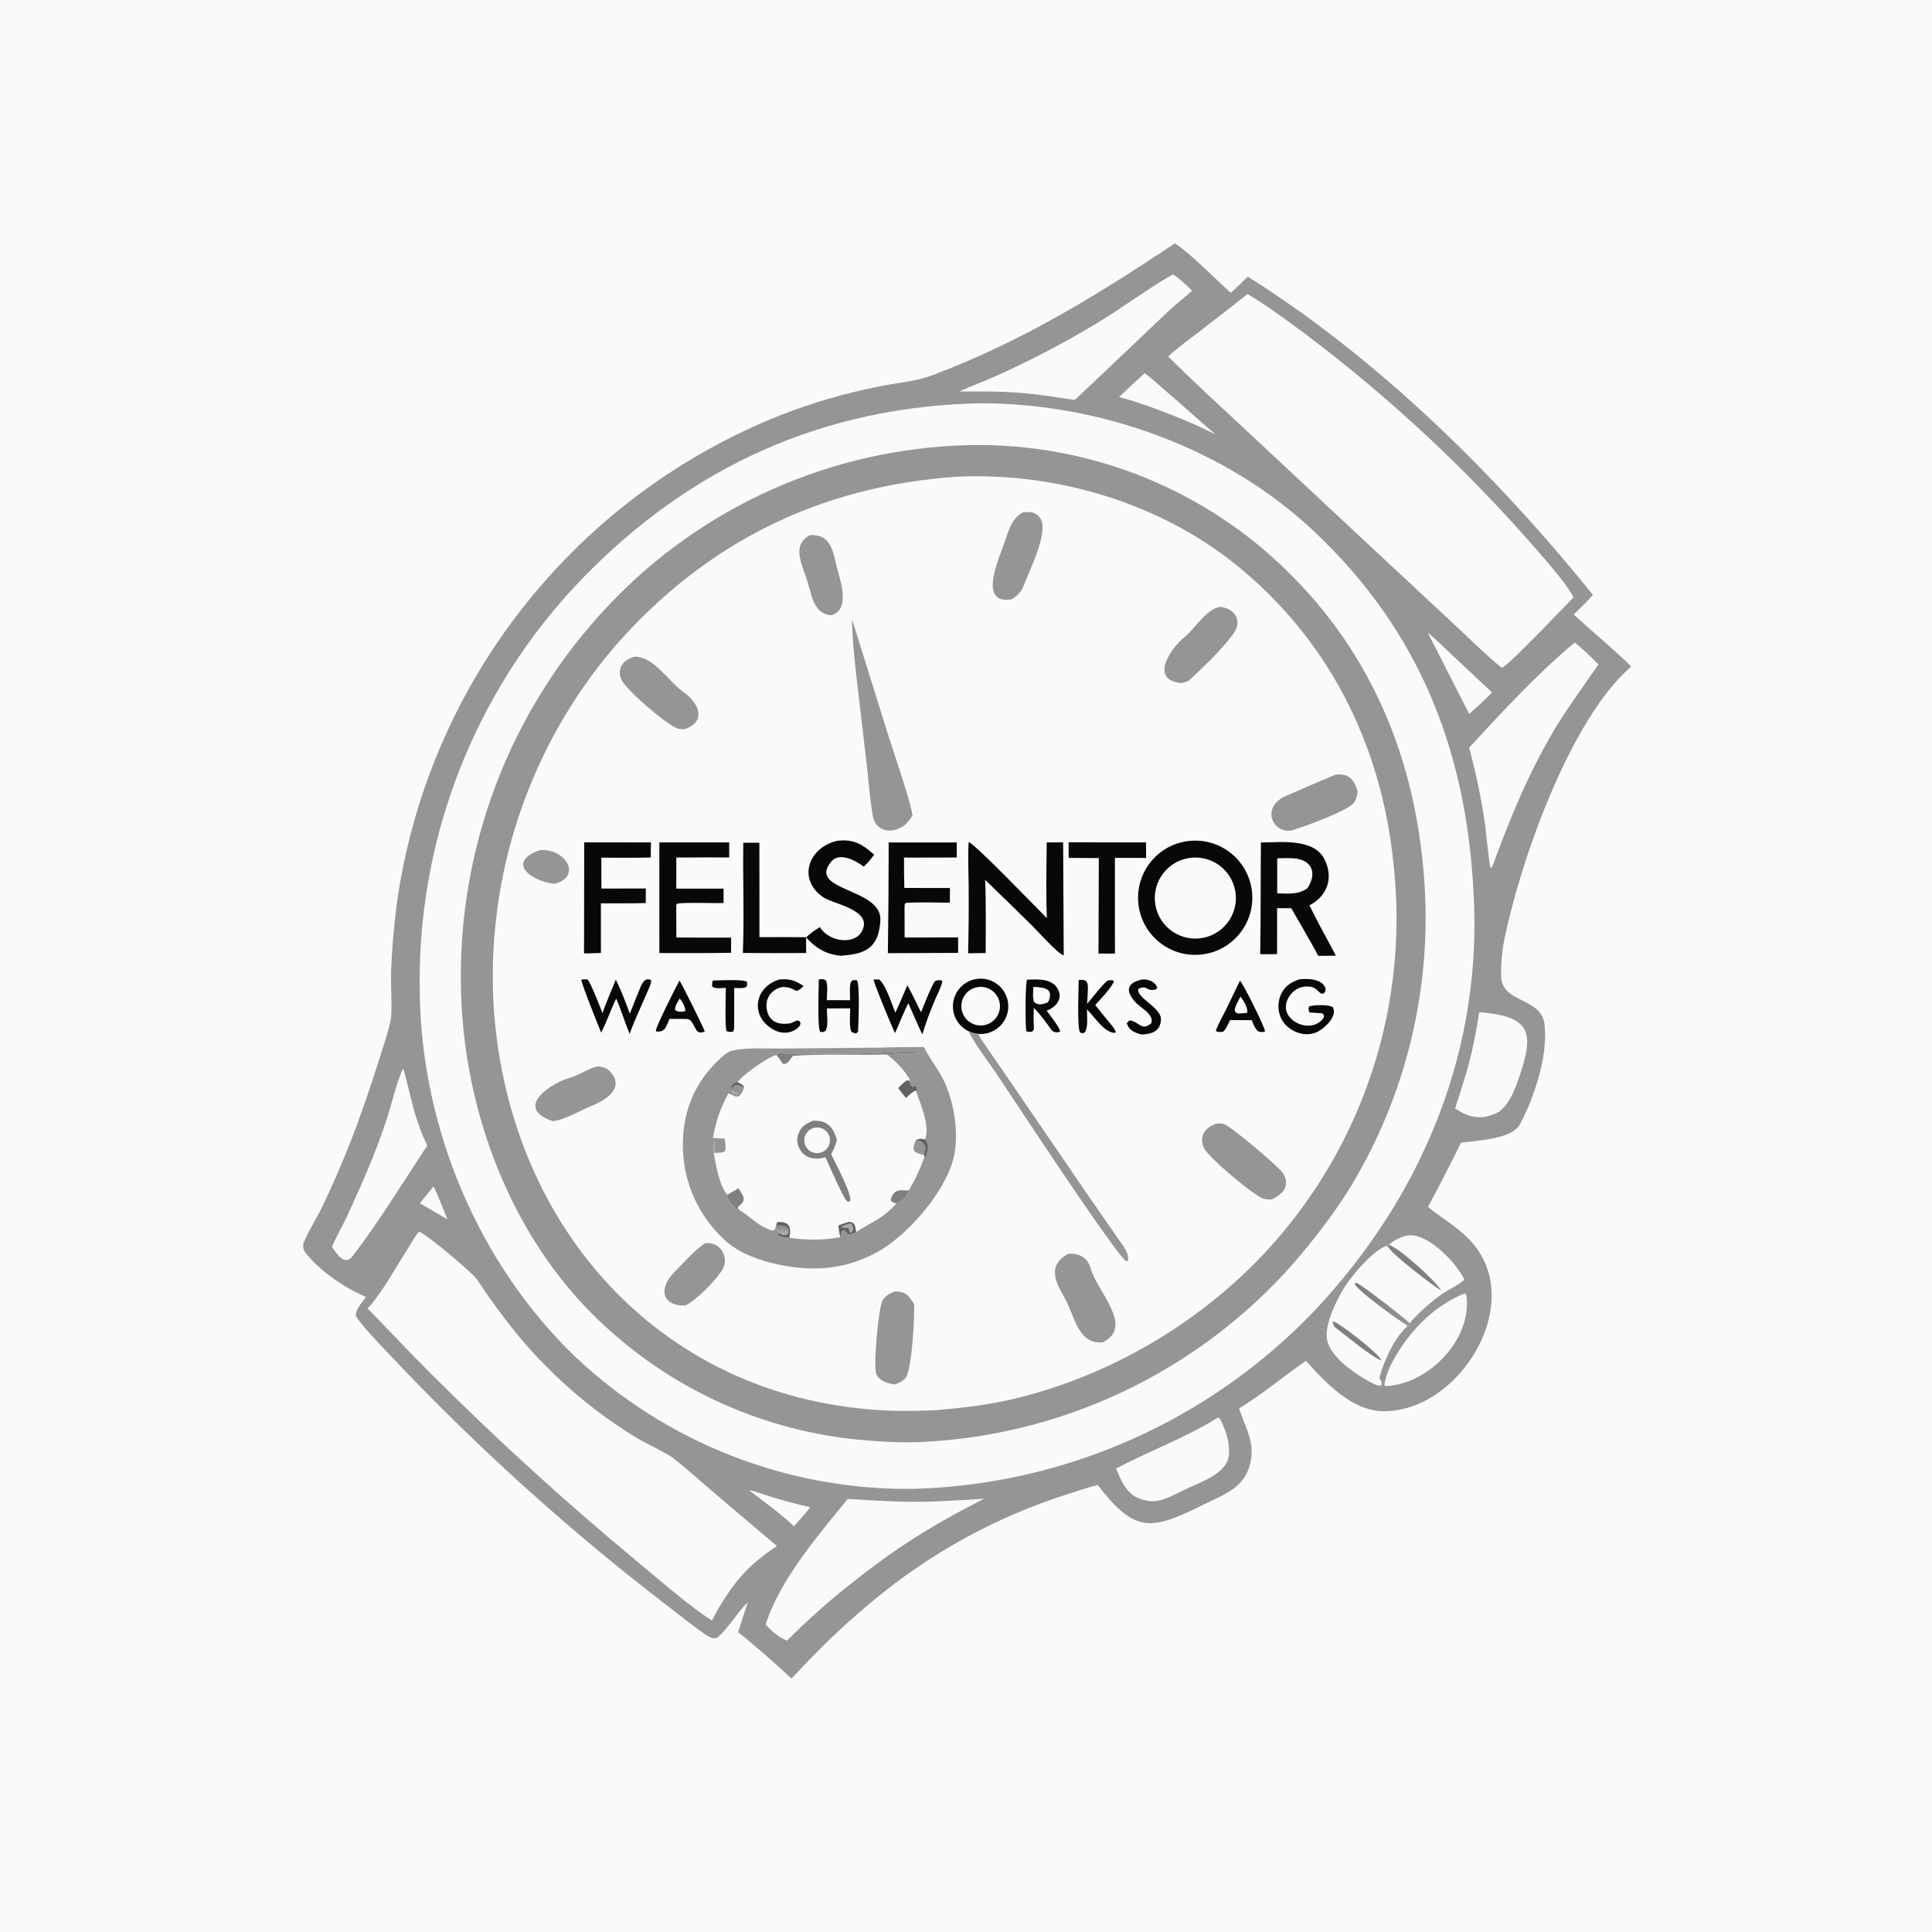 <svg version="1.1" xmlns="http://www.w3.org/2000/svg" style="display: block;" viewBox="0 0 2048 2048" width="1024" height="1024" preserveAspectRatio="none">
<defs>
	<linearGradient id="Gradient1" gradientUnits="userSpaceOnUse" x1="1447.12" y1="1388.76" x2="1482" y2="1375.57">
		<stop class="stop0" offset="0" stop-opacity="1" stop-color="rgb(125,123,125)"/>
		<stop class="stop1" offset="1" stop-opacity="1" stop-color="rgb(149,148,148)"/>
	</linearGradient>
	<linearGradient id="Gradient2" gradientUnits="userSpaceOnUse" x1="828.985" y1="1299.94" x2="829.052" y2="1307.05">
		<stop class="stop0" offset="0" stop-opacity="1" stop-color="rgb(136,136,136)"/>
		<stop class="stop1" offset="1" stop-opacity="1" stop-color="rgb(172,170,171)"/>
	</linearGradient>
</defs>
<path transform="translate(0,0)" fill="rgb(250,250,249)" d="M 0 0 L 2048 0 L 2048 2048 L 0 2048 L 0 0 z"/>
<path transform="translate(0,0)" fill="rgb(149,149,148)" d="M 1245.5 257.956 C 1260.87 267.616 1290.18 297.611 1304.65 310.339 C 1310.34 305.451 1317.18 298.531 1322.72 293.25 C 1460.88 380.056 1586.72 504.237 1688.57 630.619 C 1682.89 637.261 1674.49 645.128 1668.14 651.411 C 1687.32 668.906 1711.27 688.901 1729.24 706.501 C 1664.05 762.542 1610.99 914.4 1594.19 998.067 C 1592.48 1006.59 1589.65 1032.51 1592.12 1041.07 C 1598.73 1063.98 1636.32 1058.44 1637.51 1088.88 C 1640.37 1120.77 1626.03 1164.47 1610.98 1192.07 C 1602.39 1207.82 1565.62 1208.86 1548.68 1211.41 C 1537.45 1234.29 1525.79 1256.96 1513.7 1279.4 C 1528.71 1291.71 1543.31 1299.18 1557.65 1314.08 C 1620.2 1379.04 1547.26 1497.4 1465.84 1495.92 C 1432.9 1495.32 1405.23 1465.78 1384.34 1442.56 C 1359.22 1459.88 1340.63 1476.17 1313.52 1493.04 C 1319.04 1510.87 1328.59 1525 1326.47 1544.42 C 1322.8 1576.44 1299.23 1583.27 1275.98 1594.86 C 1219.14 1623.21 1203.12 1624.92 1163.55 1574.17 C 1155.27 1576.02 1140.28 1581.18 1131.74 1583.87 C 1056.26 1607.84 986.165 1646.25 925.344 1696.96 C 889.859 1726.44 870.497 1746.03 839.019 1779.31 C 823.775 1764.94 798.597 1742.83 782.419 1730.2 L 792.638 1698.56 C 780.779 1710.23 773.502 1724.04 761.571 1734.97 C 757.316 1738.62 751.445 1735.24 747.697 1732.64 C 734.503 1723.5 721.623 1713.2 708.968 1703.35 C 603.68 1622.73 505.082 1533.74 414.135 1437.23 C 406.639 1429.19 381.491 1403.54 377.29 1394.88 C 376.786 1388.15 383.586 1381.09 387.866 1374.87 C 365.824 1365.43 339.216 1347.63 324.037 1328.26 C 321.76 1325.35 320.591 1320.82 321.982 1317.28 C 326.911 1304.72 335.117 1292.64 341.07 1280.23 C 354.771 1251.69 367.174 1222.54 378.241 1192.87 C 387.047 1168.66 395.311 1144.26 403.026 1119.67 C 405.942 1110.5 414.033 1086.32 414.66 1077.48 C 415.731 1062.39 413.95 1042.8 414.68 1026.83 C 416.246 992.544 419.796 956.006 426.592 922.407 C 469.54 703.977 620.485 522.31 827.353 440.078 C 860.982 426.981 895.692 416.852 931.088 409.81 C 952.111 405.41 969.35 404.963 989.592 397.292 C 1084.64 361.271 1161.69 313.645 1245.5 257.956 z"/>
<path transform="translate(0,0)" fill="rgb(250,250,249)" d="M 1040.67 427.475 C 1167.17 427.858 1298.3 474.875 1391.31 561.769 C 1508.38 671.141 1557.66 803.952 1562.68 962.004 C 1567.8 1123.65 1503.49 1272.48 1393.56 1389.26 C 1282.13 1506 1129.07 1573.95 967.75 1578.29 C 834.65 1579.77 706.19 1529.44 609.519 1437.94 C 507.094 1339.26 447.489 1196.82 445.008 1055.04 C 440.973 890.842 502.888 731.869 616.915 613.65 C 732.705 494.034 874.429 430.318 1040.67 427.475 z"/>
<path transform="translate(0,0)" fill="rgb(149,149,148)" d="M 1011.56 472.456 C 1131.05 465.896 1248.52 505.363 1339.81 582.744 C 1445.45 673.431 1499.35 792.719 1509.59 930.746 C 1518.55 1046.85 1490.45 1162.81 1429.32 1261.93 C 1413.56 1287.16 1391.17 1316 1371.64 1338.59 C 1274.14 1449.66 1136.69 1517.69 989.245 1527.84 C 986.13 1528.08 983.012 1528.3 979.891 1528.47 C 959.221 1529.66 933.598 1528.38 912.905 1526.38 C 812.725 1517.35 718.245 1475.81 643.858 1408.1 C 548.608 1322.72 496.055 1192.44 489.358 1066.27 C 480.913 914.15 533.599 764.963 635.699 651.884 C 732.117 544.439 867.389 479.863 1011.56 472.456 z"/>
<path transform="translate(0,0)" fill="rgb(250,250,249)" d="M 1013.73 505.425 C 1014.09 505.389 1014.46 505.353 1014.82 505.317 C 1122.3 500.501 1233.77 534.481 1316.25 603.588 C 1414.18 685.644 1467.1 798.164 1477.99 924.098 C 1491.42 1063.48 1447.95 1202.37 1357.46 1309.22 C 1287.84 1391.75 1189.05 1453.37 1084.51 1480.42 C 1052.15 1488.8 1024.58 1492.08 991.418 1494.9 C 974.883 1495.47 958.957 1496.01 942.399 1495.33 C 704.586 1485.57 540.143 1304.09 523.476 1069.91 C 514.459 930.002 560.386 792.091 651.487 685.519 C 747.429 575.444 868.62 515.346 1013.73 505.425 z"/>
<path transform="translate(0,0)" fill="rgb(149,149,148)" d="M 932.79 1110.53 C 947.836 1109.92 964.282 1110.07 979.436 1109.92 C 983.968 1119.59 991.222 1129.07 996.671 1138.31 C 1011.29 1163.12 1017.95 1202.89 1009.96 1230.74 C 1000 1265.48 961.945 1309.44 930.293 1327.07 C 892.168 1348.31 852.933 1348.5 811.787 1337.2 C 793.192 1331.33 780.143 1326.01 765.767 1312.25 C 739.785 1287.29 724.738 1253.07 723.912 1217.06 C 723.115 1181.54 734.473 1150.65 759.637 1125.72 C 763.665 1121.73 770.762 1114.93 776.14 1113.73 C 792.011 1110.17 812.758 1111.67 829.216 1111.49 L 932.79 1110.53 z"/>
<path transform="translate(0,0)" fill="rgb(250,250,249)" d="M 823.241 1118.46 C 826.579 1115.57 824.772 1116.29 828.558 1115.47 C 834.52 1119.05 845.433 1116.79 852.863 1116.86 C 878.301 1117.11 903.698 1117.17 929.101 1116.24 C 937.674 1115.92 969.432 1113.59 975.222 1115.5 C 972.613 1117.01 946.099 1116.94 939.918 1117.77 C 949.576 1124.71 957.77 1133.49 964.033 1143.6 C 964.108 1145.51 964.381 1144.85 963.918 1145.73 C 964.851 1148.22 965.42 1150.55 967.254 1152.4 L 968.026 1151.51 L 970.288 1150.78 L 968.821 1150.28 L 970.364 1150.85 L 972.547 1155.05 C 971.378 1156.07 971.949 1155.83 971.015 1156.09 L 971.562 1157.86 C 975.544 1170.46 986.291 1193.41 980.499 1208.04 C 985.311 1213.35 983.529 1219.3 981.623 1225.97 L 979.842 1226.56 C 975.932 1237.86 970.943 1248.76 964.945 1259.11 C 964.11 1260.58 964.43 1259.93 963.8 1261.57 C 963.131 1266.68 955.564 1274.57 950.318 1275.84 C 931.756 1295.02 925.511 1293.85 907.57 1306.07 C 904.646 1307.47 903.885 1307.87 900.691 1308.82 C 897.87 1307.74 897.088 1306.52 895.04 1304.32 C 890.329 1305.05 892.161 1307.88 890.82 1311.47 C 872.218 1314.95 855.246 1314.65 836.65 1312.04 C 832.761 1311.87 827.009 1311.3 824.178 1308.5 L 825.794 1307 C 824.436 1303.85 824.694 1303.8 821.956 1301.85 C 820.864 1304.08 821.67 1303.16 819.465 1304.54 C 805.971 1301.6 795.443 1289.93 784.737 1283.18 L 783.054 1282.14 L 781.308 1282 C 776.662 1277.98 770.314 1273.03 771.095 1266.43 C 762.61 1257.77 758.545 1233.68 756.641 1222.05 L 765.042 1221.65 C 767.247 1221.23 766.462 1221.46 768.441 1220.23 C 769.802 1215.89 768.751 1211.62 768.169 1206.97 L 755.743 1206.19 C 759.438 1186.29 762.796 1177.15 772.153 1158.93 L 773.415 1159.51 L 775.267 1160.35 C 778.621 1161.9 779.405 1162.85 783.056 1162.08 C 786.414 1159.71 786.954 1157.15 788.693 1153.17 C 787.386 1149.22 785.944 1149.38 782.124 1147.4 C 783.771 1141.72 816.316 1118.67 823.241 1118.46 z"/>
<path transform="translate(0,0)" fill="rgb(128,127,127)" d="M 823.241 1118.46 C 826.579 1115.57 824.772 1116.29 828.558 1115.47 C 834.52 1119.05 845.433 1116.79 852.863 1116.86 C 878.301 1117.11 903.698 1117.17 929.101 1116.24 C 937.674 1115.92 969.432 1113.59 975.222 1115.5 C 972.613 1117.01 946.099 1116.94 939.918 1117.77 C 908.773 1118.74 870.833 1116.96 840.639 1119.2 L 839.544 1120.65 L 837.263 1123.59 C 835.246 1126.19 835.061 1126.65 831.891 1127.85 L 829.831 1127.57 C 827.751 1124.76 825.307 1121.04 823.241 1118.46 z"/>
<path transform="translate(0,0)" fill="rgb(128,127,127)" d="M 771.095 1266.43 C 774.978 1264.11 778.887 1261.84 782.824 1259.61 C 788.229 1268.4 792.191 1272.19 781.998 1279.41 C 782.301 1280.2 782.725 1281.38 783.054 1282.14 L 781.308 1282 C 776.662 1277.98 770.314 1273.03 771.095 1266.43 z"/>
<path transform="translate(0,0)" fill="rgb(149,149,148)" d="M 971.013 1208.41 C 975.206 1207.01 976.108 1206.81 980.499 1208.04 C 985.311 1213.35 983.529 1219.3 981.623 1225.97 L 979.842 1226.56 L 979.77 1224.48 C 968.725 1221.68 965.42 1220.71 971.013 1208.41 z"/>
<path transform="translate(0,0)" fill="rgb(97,97,99)" d="M 971.013 1208.41 C 975.206 1207.01 976.108 1206.81 980.499 1208.04 C 985.311 1213.35 983.529 1219.3 981.623 1225.97 L 979.842 1226.56 L 979.77 1224.48 C 980.87 1218.54 982.103 1217.64 980.149 1212.86 L 980.458 1214.82 C 977.983 1209.37 976.218 1209.52 971.013 1208.41 z"/>
<path transform="translate(0,0)" fill="url(#Gradient2)" d="M 822.947 1298.11 L 824.018 1295.73 C 836.803 1294.3 839.059 1301.2 836.65 1312.04 C 832.761 1311.87 827.009 1311.3 824.178 1308.5 L 825.794 1307 C 824.436 1303.85 824.694 1303.8 821.956 1301.85 L 822.947 1298.11 z"/>
<path transform="translate(0,0)" fill="rgb(97,97,99)" d="M 822.947 1298.11 L 824.018 1295.73 C 836.803 1294.3 839.059 1301.2 836.65 1312.04 C 832.761 1311.87 827.009 1311.3 824.178 1308.5 L 825.794 1307 C 829.572 1309.64 831.415 1310.27 835.345 1308.13 C 838.99 1300.08 829.818 1297.85 824.185 1298.98 L 822.947 1298.11 z"/>
<path transform="translate(0,0)" fill="rgb(97,97,99)" d="M 952.152 1153.39 C 955.714 1149.75 957.184 1148.03 961.542 1145.17 L 963.918 1145.73 C 964.851 1148.22 965.42 1150.55 967.254 1152.4 L 968.026 1151.51 L 970.288 1150.78 L 968.821 1150.28 L 970.364 1150.85 L 972.547 1155.05 C 971.378 1156.07 971.949 1155.83 971.015 1156.09 C 967.587 1156.79 963.135 1161.37 960.421 1163.8 C 957.206 1160.31 954.966 1157.18 952.152 1153.39 z"/>
<path transform="translate(0,0)" fill="rgb(97,97,99)" d="M 888.616 1299.02 C 891.081 1298.11 893.556 1297.22 896.04 1296.37 C 900.391 1294.89 900.902 1294.78 904.691 1296.63 C 906.941 1299.56 906.965 1302.36 907.57 1306.07 C 904.646 1307.47 903.885 1307.87 900.691 1308.82 C 897.87 1307.74 897.088 1306.52 895.04 1304.32 C 890.329 1305.05 892.161 1307.88 890.82 1311.47 C 889.73 1307.39 889.238 1303.21 888.616 1299.02 z"/>
<path transform="translate(0,0)" fill="rgb(171,171,171)" d="M 900.124 1297.03 L 901.712 1296.86 C 904.82 1299.3 905.466 1304.24 902.216 1306.96 C 899.672 1305.23 900.8 1306.31 899.568 1302.72 L 899.806 1301.63 C 896.078 1301.73 895.361 1301.74 891.707 1301.21 C 893.782 1298.79 896.862 1298.21 900.124 1297.03 z"/>
<path transform="translate(0,0)" fill="rgb(128,127,127)" d="M 950.318 1275.84 C 946.633 1274.42 945.973 1274.91 944.13 1272.23 C 947.863 1256.78 959.256 1263.47 963.8 1261.57 C 963.131 1266.68 955.564 1274.57 950.318 1275.84 z"/>
<path transform="translate(0,0)" fill="rgb(128,127,127)" d="M 861.386 1188.09 C 876.293 1187.05 883.215 1194.44 887.1 1208.16 C 885.422 1214.79 884.425 1217.48 881.018 1223.35 C 884.745 1231.47 904.668 1268.18 900.955 1273.7 L 898.639 1273.83 L 896.018 1271.17 C 889.224 1259.07 880.805 1239.73 875.116 1226.79 C 864.007 1229.79 852.84 1228.38 847.199 1216.97 C 844.801 1212.24 844.494 1206.71 846.351 1201.74 C 849.239 1193.89 854.386 1191.44 861.386 1188.09 z"/>
<path transform="translate(0,0)" fill="rgb(250,250,249)" d="M 865.013 1195.22 C 872.464 1194.58 879.036 1200.07 879.726 1207.52 C 880.417 1214.97 874.967 1221.58 867.525 1222.32 C 860.012 1223.06 853.328 1217.55 852.631 1210.03 C 851.934 1202.51 857.491 1195.87 865.013 1195.22 z"/>
<path transform="translate(0,0)" fill="rgb(97,97,99)" d="M 788.693 1153.17 C 785.562 1151.06 785.413 1151.09 782.027 1149.89 C 777.945 1150.52 778.952 1150.62 775.255 1153.74 L 774.295 1153.66 C 776.41 1150.05 777.708 1147.31 782.124 1147.4 C 785.944 1149.38 787.386 1149.22 788.693 1153.17 z"/>
<path transform="translate(0,0)" fill="rgb(171,171,171)" d="M 756.641 1222.05 C 756.07 1218.74 755.092 1212.77 756.897 1209.83 C 757.817 1214.24 758.063 1215.57 757.65 1220.02 C 759.123 1221.56 762.272 1221.33 765.042 1221.65 L 756.641 1222.05 z"/>
<path transform="translate(0,0)" fill="rgb(171,171,171)" d="M 775.19 1156.15 L 776.162 1155.68 C 778.798 1156.9 781.308 1157.71 783.166 1159.85 C 779.821 1160.66 775.803 1160.06 775.19 1156.15 z"/>
<path transform="translate(0,0)" fill="rgb(9,8,8)" d="M 1260.12 891.484 C 1293.58 887.684 1323.71 911.911 1327.18 945.405 C 1330.65 978.898 1306.13 1008.79 1272.61 1011.93 C 1239.54 1015.04 1210.15 990.925 1206.72 957.892 C 1203.3 924.859 1227.12 895.232 1260.12 891.484 z"/>
<path transform="translate(0,0)" fill="rgb(250,250,249)" d="M 1259.62 909.654 C 1282.83 905.542 1305.02 920.898 1309.36 944.071 C 1313.69 967.245 1298.55 989.583 1275.42 994.137 C 1251.97 998.752 1229.26 983.358 1224.87 959.87 C 1220.48 936.383 1236.09 913.823 1259.62 909.654 z"/>
<path transform="translate(0,0)" fill="rgb(9,8,8)" d="M 1336.63 893.091 C 1358.24 892.838 1393.05 888.526 1404.15 911.13 C 1413.86 930.901 1406.93 949.866 1388.05 959.699 C 1395.91 976.078 1407.49 996.6 1416.1 1013.09 L 1397.37 1013.24 L 1393.33 1005.56 C 1385.24 991.228 1377.05 976.952 1368.76 962.734 L 1353.79 962.684 L 1353.76 1011.41 C 1347.91 1011.54 1341.74 1011.45 1335.86 1011.46 C 1336.59 971.991 1336.19 932.547 1336.63 893.091 z"/>
<path transform="translate(0,0)" fill="rgb(250,250,249)" d="M 1353.91 909.857 C 1359.33 909.725 1365.01 909.485 1370.4 909.785 C 1390.65 910.911 1396.72 925.362 1385.82 941.697 C 1375.81 948.605 1365.86 947.149 1353.9 947.046 L 1353.91 909.857 z"/>
<path transform="translate(0,0)" fill="rgb(9,8,8)" d="M 1109.54 892.974 L 1126.96 892.912 L 1127.58 1012.8 C 1120.92 1010.49 1101 988.172 1094.88 982.037 C 1078.12 965.478 1061.26 949.026 1044.29 932.681 C 1045.39 956.953 1044.83 985.654 1044.87 1010.24 L 1026.24 1010.55 C 1026.83 986.598 1027.03 962.64 1026.83 938.684 C 1026.71 925.466 1025.81 905.026 1026.88 892.436 C 1036.17 897.3 1096.95 960.552 1109.71 973.241 C 1108.69 946.84 1109.29 919.454 1109.54 892.974 z"/>
<path transform="translate(0,0)" fill="rgb(149,149,148)" d="M 903.261 656.73 L 942.236 781.474 C 948.422 800.784 964.406 846.612 967.325 864.537 C 964.757 868.564 963.263 870.179 960.061 873.808 C 946.792 884.609 928.003 882.671 925.037 864.232 C 921.721 843.614 920.266 822.184 917.713 801.337 L 908.221 720.56 C 906.12 701.703 903.163 675.47 903.261 656.73 z"/>
<path transform="translate(0,0)" fill="rgb(9,8,8)" d="M 698.948 892.989 L 773.002 893.011 L 773.014 908.915 C 754.315 908.857 735.616 908.893 716.917 909.022 L 716.858 941.956 L 767.008 941.952 L 767.007 957.247 C 755.419 957.639 727.511 956.367 717.869 957.85 L 716.825 959.801 L 716.952 993.783 C 736.145 994.029 755.79 993.881 775.016 993.924 L 774.987 1010.01 C 749.879 1010.45 724.137 1010.22 698.978 1010.26 L 698.948 892.989 z"/>
<path transform="translate(0,0)" fill="rgb(9,8,8)" d="M 942.031 893.047 L 1014.19 893.054 L 1014.17 908.988 L 958.296 909.106 C 958.234 919.832 958.345 930.558 958.627 941.28 L 1006.97 941.307 L 1006.9 956.891 C 995.7 956.83 970.272 956.065 960.076 957.215 C 958.434 959.16 959.008 959.528 958.865 962.75 L 958.947 993.819 L 1015.62 993.712 L 1015.68 1010.09 L 941.174 1010.41 C 941.753 971.29 942.038 932.169 942.031 893.047 z"/>
<path transform="translate(0,0)" fill="rgb(9,8,8)" d="M 887.937 891.205 C 889.246 891.083 890.558 890.989 891.871 890.924 C 907.051 890.218 915.85 896.419 926.588 905.989 C 922.288 911.82 920.827 913.664 915.575 918.66 C 906.434 911.707 889.72 903.18 881.263 913.241 C 854.802 944.721 935.131 941.018 933.222 975.618 C 931.519 1006.48 915.666 1011.43 890.824 1013.13 C 874.834 1011.3 864.987 1005.19 854.471 993.677 C 860.009 988.504 862.637 986.885 869.062 982.747 C 878.335 998.295 905.442 1002.16 913.552 987.369 C 926.03 964.615 883.977 958.574 872.963 951.293 C 845.087 932.866 856.268 898.144 887.937 891.205 z"/>
<path transform="translate(0,0)" fill="rgb(9,8,8)" d="M 619.302 892.912 L 690.014 892.979 L 689.814 909.009 C 672.69 909.399 654.62 909.161 637.42 909.215 L 637.539 941.941 L 684.613 941.821 L 684.507 957.289 C 669.041 957.71 652.526 957.505 636.977 957.586 L 636.992 1010.17 C 631.136 1010.47 624.988 1010.54 619.101 1010.69 L 619.302 892.912 z"/>
<path transform="translate(0,0)" fill="rgb(149,149,148)" d="M 1289.35 1191.05 C 1292.05 1190.92 1294.59 1190.9 1297.23 1191.53 C 1304.01 1193.14 1355.98 1236.88 1360.26 1243.95 C 1362.88 1248.28 1364.05 1253.12 1362.63 1258.07 C 1360.81 1264.39 1353.53 1268.89 1347.99 1271.43 C 1345.08 1271.53 1341.69 1271.39 1338.91 1270.47 C 1328.51 1267.03 1281 1226.97 1276.24 1216.99 C 1274.02 1212.33 1273.48 1207.09 1275.51 1202.27 C 1278.14 1196.06 1283.5 1193.55 1289.35 1191.05 z"/>
<path transform="translate(0,0)" fill="rgb(149,149,148)" d="M 1132.15 1329.11 C 1144.06 1328.05 1152.95 1333.25 1156.03 1344.29 C 1162.97 1369.19 1202.59 1406.08 1169.15 1422.86 C 1142.48 1425.6 1139.47 1394.92 1128.05 1374.91 C 1117.81 1356.95 1110.79 1341.21 1132.15 1329.11 z"/>
<path transform="translate(0,0)" fill="rgb(149,149,148)" d="M 948.214 1368.99 C 959.989 1368.78 963.391 1373.26 968.99 1382.53 C 969.524 1397.29 966.934 1442.86 961.675 1457.45 C 959.706 1462.91 954.322 1465.54 949.139 1467.5 C 947.498 1467.37 945.918 1467.2 944.304 1466.86 C 938.539 1465.64 932.408 1462.82 929.335 1457.53 C 925.145 1450.3 931.14 1390.67 934.676 1380.56 C 936.875 1374.28 942.489 1371.52 948.214 1368.99 z"/>
<path transform="translate(0,0)" fill="rgb(149,149,148)" d="M 672.224 696.193 C 692.654 695.078 708.599 722.499 724.489 733.588 C 740.063 744.457 750.208 764.385 725.707 772.982 C 723.001 773.014 720.378 772.992 717.801 772.06 C 706.077 767.82 662.842 730.775 658.469 719.905 C 656.743 715.616 656.358 710.565 658.454 706.331 C 661.241 700.7 666.545 698.083 672.224 696.193 z"/>
<path transform="translate(0,0)" fill="rgb(149,149,148)" d="M 1415.89 821.079 C 1430.2 819.827 1435.49 826.32 1439.25 839.351 C 1438.44 842.954 1437.74 846.815 1435.92 850.071 C 1430.9 859.036 1382.07 876.348 1370.21 880.048 C 1349.54 884.966 1335.83 855.965 1362.54 844.043 C 1379.65 836.409 1398.48 828.389 1415.89 821.079 z"/>
<path transform="translate(0,0)" fill="rgb(149,149,148)" d="M 1293.39 643.205 C 1309.79 645.45 1317.49 658.365 1307.05 672.366 C 1294.22 689.584 1276.24 706.587 1260.51 721.197 C 1259.13 722.476 1254.39 723.637 1252.46 724.1 C 1217.58 720.927 1241.21 686.928 1255.85 675.116 C 1267.49 665.729 1277.51 646.435 1293.39 643.205 z"/>
<path transform="translate(0,0)" fill="rgb(9,8,8)" d="M 1132.79 892.861 L 1214.85 893 L 1214.92 909.461 L 1181.86 909.367 L 1181.85 979.804 L 1181.89 1010.86 L 1164.45 1010.84 L 1164.78 909.61 L 1132.84 909.398 L 1132.79 892.861 z"/>
<path transform="translate(0,0)" fill="rgb(149,149,148)" d="M 1084.14 543.151 C 1087.23 542.877 1090.95 542.436 1093.97 543.197 C 1097.8 544.149 1101.09 546.601 1103.09 550.003 C 1111.81 564.602 1090.65 605.776 1084.85 621.552 C 1082.6 627.669 1077.64 632.047 1072.09 635.339 C 1035.41 641.136 1060.16 589.283 1065.41 573.542 C 1069.41 561.532 1072.59 549.738 1084.14 543.151 z"/>
<path transform="translate(0,0)" fill="rgb(149,149,148)" d="M 633.625 1130.31 C 637.822 1130.81 642.379 1131.6 645.525 1134.66 C 663.324 1151.99 643.801 1165.52 627.875 1171.94 C 615.558 1176.9 599.112 1187.06 586.245 1188.43 C 584.585 1187.96 582.953 1187.39 581.358 1186.73 C 546.409 1171.89 586.475 1147.31 603.997 1142.55 C 613.004 1140.1 623.271 1132.68 633.625 1130.31 z"/>
<path transform="translate(0,0)" fill="rgb(9,8,8)" d="M 787.914 893.347 L 804.981 893.301 L 805.04 993.435 C 821.511 993.329 837.983 993.354 854.454 993.511 L 854.575 1010.23 C 832.202 1010.39 809.829 1010.37 787.458 1010.16 C 789.006 972.751 787.375 931.361 787.914 893.347 z"/>
<path transform="translate(0,0)" fill="rgb(9,8,8)" d="M 1026.57 1093.1 C 1012.95 1086.42 1006.66 1070.47 1012.06 1056.3 C 1017.46 1042.13 1032.77 1034.41 1047.38 1038.48 C 1061.98 1042.56 1071.08 1057.1 1068.36 1072.02 C 1065.63 1086.94 1051.99 1097.32 1036.89 1095.98 C 1033.3 1095.66 1029.8 1094.68 1026.57 1093.1 z"/>
<path transform="translate(0,0)" fill="rgb(250,250,249)" d="M 1037.28 1046.23 C 1048.38 1045.01 1058.42 1052.9 1059.84 1063.98 C 1061.27 1075.05 1053.55 1085.23 1042.51 1086.85 C 1035.18 1087.92 1027.85 1084.96 1023.32 1079.1 C 1018.8 1073.24 1017.79 1065.4 1020.68 1058.58 C 1023.58 1051.77 1029.93 1047.05 1037.28 1046.23 z"/>
<path transform="translate(0,0)" fill="rgb(149,149,148)" d="M 858.879 567.122 C 879.014 566.79 882.321 580.414 886.41 598.285 C 890.028 614.095 902.355 644.653 881.876 652.133 C 861.592 651.354 860.496 629.681 854.83 612.869 C 849.204 596.177 839.404 577.247 858.879 567.122 z"/>
<path transform="translate(0,0)" fill="rgb(149,149,148)" d="M 747.204 1317.94 C 763.339 1315.64 772.853 1332.43 766.387 1344.67 C 760.357 1356.08 737.21 1379.39 725.94 1384.01 C 700.135 1384.06 698.979 1364.61 714.413 1349.06 C 723.684 1339.72 736.439 1324.96 747.204 1317.94 z"/>
<path transform="translate(0,0)" fill="rgb(149,149,148)" d="M 1026.57 1093.1 C 1029.8 1094.68 1033.3 1095.66 1036.89 1095.98 C 1037.88 1099.17 1058.18 1127.76 1061.48 1132.67 L 1152.33 1265.55 C 1165.22 1284.31 1178.34 1302.9 1191.25 1321.64 C 1193.58 1325.01 1197.81 1333.5 1194.85 1337.21 C 1194.6 1337.15 1194.33 1337.14 1194.1 1337.04 C 1184.52 1333.06 1071.43 1160.74 1057.34 1139.68 C 1047.08 1124.35 1035.02 1109.49 1026.57 1093.1 z"/>
<path transform="translate(0,0)" fill="rgb(9,8,8)" d="M 1088.82 1038.48 C 1100.93 1037.97 1117.27 1037.05 1122.41 1050.77 C 1126.01 1060.37 1117.83 1068.45 1109.49 1071.37 C 1112.77 1076.11 1123.22 1088.51 1123.77 1093.56 C 1120.45 1094.82 1117.67 1094.5 1115.02 1092.37 C 1108.88 1083.79 1103.3 1075.82 1095.88 1068.29 C 1095.64 1075.18 1095.39 1081.16 1095.91 1088.06 C 1096.19 1091.72 1095.82 1091.83 1094 1093.67 C 1090.41 1093.86 1090.59 1094.42 1087.87 1092.94 C 1086.85 1087.99 1086.66 1040.97 1088.82 1038.48 z"/>
<path transform="translate(0,0)" fill="rgb(250,250,249)" d="M 1095.44 1046.17 C 1106.93 1046.71 1117.71 1047.45 1111.03 1062.43 C 1105.77 1064.57 1100.38 1066.29 1096.15 1062.16 C 1094.42 1057.44 1095.22 1051.39 1095.44 1046.17 z"/>
<path transform="translate(0,0)" fill="rgb(9,8,8)" d="M 616.232 1038.36 C 617.802 1038.24 622.444 1037.79 623.019 1038.49 C 626.938 1043.26 636.606 1068.82 638.721 1074.04 C 641.929 1063.89 648.673 1048.9 652.806 1038.47 C 658.707 1050.18 663.02 1062.21 667.648 1074.45 C 670.753 1066.66 673.816 1058.81 677.057 1051.08 C 679.342 1045.64 682.355 1034.74 690.398 1039.13 C 690.117 1043.49 686.922 1049.86 685.108 1054.14 C 679.473 1067.46 672.065 1082.45 667.517 1095.97 C 662.321 1083.84 658.875 1071.45 653.176 1058.53 C 647.449 1070.28 643.612 1082.26 637.21 1094.62 C 634.014 1086.4 616.719 1044.13 616.232 1038.36 z"/>
<path transform="translate(0,0)" fill="rgb(9,8,8)" d="M 925.995 1038.33 C 927.518 1038.24 931.084 1037.93 932.114 1038.61 C 938.664 1042.97 946.184 1066.4 949.043 1073.52 C 953.003 1065.56 958.04 1052.96 961.835 1044.42 C 966.744 1053.09 971.811 1064.01 976.291 1073.07 C 980.365 1063.44 985.672 1048.78 990.789 1040.37 C 994.349 1038.45 993.511 1039.09 998.118 1039.15 L 998.931 1040.25 C 998.044 1045.51 993.967 1053.55 991.602 1058.75 C 986.095 1071.82 981.766 1083.05 977.721 1096.62 C 972.692 1086.11 967.676 1074.18 962.871 1063.43 C 958.268 1072.07 953.051 1085.68 948.798 1095.11 C 945.2 1088 927.038 1044.17 925.995 1038.33 z"/>
<path transform="translate(0,0)" fill="rgb(9,8,8)" d="M 1377.23 1038.17 C 1386.57 1037.08 1401.08 1037.4 1405.19 1047.59 C 1404.62 1051.91 1405.48 1050.15 1403.03 1053.26 C 1396.99 1054.54 1397.98 1045.15 1384.38 1045.73 C 1378.35 1046.01 1372.72 1048.79 1368.83 1053.41 C 1347.91 1078.15 1389.18 1099.85 1403.25 1078.65 C 1403.3 1075.29 1403.82 1076.7 1401.85 1074.21 C 1397.24 1073.68 1392.86 1073.54 1388.23 1073.33 C 1386.83 1070.55 1386.97 1069.47 1387.51 1067.14 C 1390.96 1065.05 1409.21 1064.62 1412.94 1067.75 C 1417.81 1077.23 1404.75 1089.36 1397.1 1093.48 C 1383.23 1100.94 1363.71 1092.84 1357.64 1078.57 C 1354.26 1070.73 1354.36 1061.82 1357.9 1054.05 C 1362.16 1044.92 1368.24 1041.4 1377.23 1038.17 z"/>
<path transform="translate(0,0)" fill="rgb(149,149,148)" d="M 572.45 901.128 C 600.781 899.397 616.974 930.015 587.406 936.925 C 561.802 933.671 536.581 913.62 572.45 901.128 z"/>
<path transform="translate(0,0)" fill="rgb(9,8,8)" d="M 868.009 1038.06 C 872.889 1038.06 873.24 1037.38 875.978 1039.98 C 877.679 1045.73 876.512 1053.84 876.448 1060.2 L 901.128 1060.25 C 901.17 1054.51 900.225 1045.55 901.951 1040.84 C 904.764 1038.32 903.515 1039.04 908.244 1039.01 C 911.753 1042.21 909.956 1086.13 909.572 1093.37 C 908.86 1094.13 908.147 1094.89 907.435 1095.66 L 902.954 1094.15 C 899.769 1090.28 901.209 1074.75 901.3 1068.88 L 876.573 1068.96 C 876.383 1076.58 878.293 1085.98 875.499 1092.21 C 872.152 1094.65 874.048 1093.93 869.41 1093.82 C 866.289 1089.65 867.829 1046.37 868.009 1038.06 z"/>
<path transform="translate(0,0)" fill="rgb(9,8,8)" d="M 1314.41 1039.55 C 1317.57 1042.16 1341.73 1090.5 1340.97 1093.45 C 1337.41 1094.17 1337.49 1094.32 1333.82 1093.3 C 1330.51 1090.85 1328.63 1085.41 1326.82 1081.44 L 1314.75 1081.38 L 1303.98 1081.31 C 1302.3 1084.68 1299.07 1092.41 1296.06 1093.89 C 1293.24 1093.91 1291.1 1094.29 1288.79 1092.83 C 1290.48 1087.26 1296.7 1076.09 1299.54 1070.4 C 1304.56 1060.15 1309.52 1049.86 1314.41 1039.55 z"/>
<path transform="translate(0,0)" fill="rgb(250,250,249)" d="M 1314.95 1056.48 C 1317.98 1060.22 1323.4 1068.89 1321.92 1073.63 L 1318.25 1074.04 C 1313.76 1074.27 1311.06 1075.43 1308.8 1071.44 C 1308.8 1067.23 1312.86 1060.58 1314.95 1056.48 z"/>
<path transform="translate(0,0)" fill="rgb(9,8,8)" d="M 720.227 1039.51 C 722.349 1041.56 747.18 1092.29 747.071 1093.4 C 737.475 1097.78 737.484 1088.18 732.471 1082.34 C 730.083 1079.55 727.6 1080.29 724.137 1080.11 L 709.708 1080.04 C 705.9 1088.3 705.579 1094.18 695.759 1093.47 L 695.157 1091.99 C 699.43 1080.08 713.973 1051.3 720.227 1039.51 z"/>
<path transform="translate(0,0)" fill="rgb(250,250,249)" d="M 720.354 1058.59 C 723.207 1061.22 726.508 1067.62 726.554 1071.58 L 724.233 1072.44 C 720.111 1072.29 718.193 1072.83 715.617 1070.53 C 715.093 1066.91 718.444 1062.1 720.354 1058.59 z"/>
<path transform="translate(0,0)" fill="rgb(9,8,8)" d="M 1143.49 1038.7 C 1150.57 1038.34 1153.32 1039.25 1153.22 1047.3 C 1153.15 1052.77 1152.61 1058.63 1152.37 1064.13 C 1157.91 1057.87 1168.42 1043.64 1174.24 1039.34 C 1177.65 1039.13 1178.31 1038.48 1180.75 1039.9 C 1179.74 1045.66 1165.53 1060.25 1160.98 1065.36 C 1165.46 1071.18 1170.62 1077.31 1175.26 1083.07 C 1177.69 1085.87 1182.1 1090.83 1182.79 1094.17 L 1181.32 1094.89 C 1170 1094.02 1161.51 1079.33 1152.23 1069.99 C 1152.07 1077.78 1153.77 1087.86 1150.11 1094.2 C 1146.87 1095.69 1148.54 1095.51 1144.91 1094.49 C 1141.6 1090.11 1143.38 1047.07 1143.49 1038.7 z"/>
<path transform="translate(0,0)" fill="rgb(9,8,8)" d="M 826.369 1038.23 C 838.392 1037.46 842.055 1039.22 851.975 1045.2 C 840.789 1055.53 845.862 1046.9 830.729 1046.27 C 826.047 1046.08 819.473 1049.89 816.496 1053.83 C 813.237 1058.21 811.86 1063.71 812.671 1069.11 C 814.735 1083.51 825.76 1086.99 838.481 1084.56 C 840.588 1083.56 842.504 1082.73 844.645 1081.81 C 847.908 1082.37 846.656 1081.58 848.593 1084.14 L 848.012 1087.01 C 841.236 1095.6 829.796 1096.61 820.806 1091.94 C 794.943 1078.51 798.677 1046.49 826.369 1038.23 z"/>
<path transform="translate(0,0)" fill="rgb(9,8,8)" d="M 1210.74 1038.25 C 1217.21 1037.81 1224.66 1040.48 1226.77 1047.08 L 1225.36 1048.78 C 1214.33 1051.63 1217.21 1043.62 1206.88 1048.07 C 1203.27 1057.38 1231.39 1067.79 1230.67 1080.94 C 1230 1093.16 1220.9 1096.31 1210.17 1096.61 C 1202.68 1094.59 1197.19 1092.61 1194.42 1084.84 L 1196.96 1081.81 C 1206.82 1081.62 1209.85 1094.28 1220.6 1084.43 C 1223.11 1074.72 1208.91 1068.56 1203 1061.73 C 1192.08 1049.14 1195.66 1041.63 1210.74 1038.25 z"/>
<path transform="translate(0,0)" fill="rgb(9,8,8)" d="M 755.715 1039.38 C 761.578 1039.27 788.458 1037.94 791.782 1040.72 C 792.065 1043.59 792.383 1043.75 791.142 1046.25 C 787.468 1047.98 782.539 1047.37 778.323 1047.29 L 778.22 1083.31 C 778.228 1086.65 778.75 1091.17 776.961 1093.66 C 773.528 1093.97 773.436 1094.17 770.07 1092.99 C 768.368 1087.24 769.318 1055.32 769.409 1047.11 C 764.357 1047.34 759.078 1048.4 755.156 1046.09 C 754.414 1043.17 754.959 1042.32 755.715 1039.38 z"/>
<path transform="translate(0,0)" fill="rgb(250,250,249)" d="M 1322.41 311.741 C 1340.95 322.409 1367.47 342.007 1384.76 354.842 C 1474.51 422.581 1556.87 499.586 1630.49 584.58 C 1640.23 595.943 1662.59 621.071 1667.89 633.367 C 1658.85 642.525 1597.67 707.023 1592.03 707.86 L 1589.44 705.859 C 1577.23 696.169 1555.84 675.166 1543.54 663.767 L 1451.01 577.56 L 1322.88 457.933 C 1294.54 431.478 1265.84 405.292 1238.37 377.955 C 1245.53 370.636 1262.57 358.244 1271.46 351.427 C 1288.53 338.306 1305.51 325.077 1322.41 311.741 z"/>
<path transform="translate(0,0)" fill="rgb(250,250,249)" d="M 444.069 1305.63 C 450.07 1306.59 500.846 1349.07 505.538 1356.14 C 530.877 1394.32 556.622 1427.71 590.497 1459.67 C 616.355 1484.25 644.785 1505.97 675.294 1524.47 C 684.742 1530.16 706.884 1540.41 713.573 1545.6 C 726.039 1555.27 742.998 1570.49 755.238 1580.99 L 823.585 1638.87 C 793.019 1659.14 777.836 1676.89 759.535 1708.61 L 754.761 1717.83 C 732.267 1703.97 695.378 1671.72 674.022 1654.08 C 597.831 1590.84 524.631 1524.08 454.663 1454.02 C 432.424 1431.93 411.621 1409.18 389.612 1387.04 C 403.791 1372.11 418.384 1345.46 429.899 1327.56 C 434.822 1319.9 438.078 1313.01 444.069 1305.63 z"/>
<path transform="translate(0,0)" fill="rgb(250,250,249)" d="M 1472.27 1319.61 C 1476.74 1314.86 1488.23 1309.49 1494.68 1309.4 C 1515.62 1309.11 1544.44 1339.32 1552.33 1356.52 C 1545.92 1362.37 1537.35 1366.13 1530.25 1370.6 C 1521.01 1376.42 1500.62 1394.16 1494.46 1402.62 L 1493.46 1406.38 L 1492.11 1406.8 L 1491.4 1406.28 C 1478.03 1418.11 1466.72 1443.31 1462.16 1460.68 C 1463.65 1463.39 1464.92 1464.91 1464.59 1467.93 L 1462.68 1469.05 C 1457.35 1468.24 1451 1464.31 1446.3 1461.56 C 1432.55 1453.53 1410.69 1437.49 1406.99 1421.21 C 1403.34 1405.11 1416.18 1379.65 1424.09 1366.31 C 1431.71 1353.46 1456.02 1324.2 1470.76 1320.48 L 1472.27 1319.61 z"/>
<path transform="translate(0,0)" fill="url(#Gradient1)" d="M 1491.4 1406.28 L 1491.48 1404.82 C 1482.91 1399.76 1437.31 1367.3 1436.04 1360.59 L 1437.58 1359.79 C 1442.88 1361.08 1488.4 1396.93 1494.46 1402.62 L 1493.46 1406.38 L 1492.11 1406.8 L 1491.4 1406.28 z"/>
<path transform="translate(0,0)" fill="rgb(128,127,127)" d="M 1472.27 1319.61 C 1482.92 1322.73 1520.8 1356.57 1527.8 1368.05 C 1519.15 1363.03 1472.62 1327.7 1470.76 1320.48 L 1472.27 1319.61 z"/>
<path transform="translate(0,0)" fill="rgb(128,127,127)" d="M 1412.97 1400.44 C 1420.44 1402.85 1461.88 1434.68 1464.27 1442.1 C 1455.18 1439.47 1425.72 1414.85 1416.56 1408.12 C 1413.03 1405.53 1413.27 1404.07 1412.97 1400.44 z"/>
<path transform="translate(0,0)" fill="rgb(250,250,249)" d="M 898.61 1588.93 C 923.952 1590.5 948.794 1592.13 974.224 1591.99 C 997.407 1591.87 1020.06 1590 1043.16 1588.72 C 987.707 1616.95 949.595 1640.88 901.484 1679.26 C 879.538 1696.18 853.739 1719.61 834.175 1739.16 C 823.803 1734.38 819.198 1730.16 811.664 1722.02 C 826.535 1674.51 868.029 1626.73 898.61 1588.93 z"/>
<path transform="translate(0,0)" fill="rgb(250,250,249)" d="M 1669.4 681.074 C 1676.45 686.764 1688 697.791 1694.4 704.257 C 1678.99 727.071 1661.75 749.962 1647.64 773.599 C 1620.03 819.857 1599.97 869.239 1581.53 919.627 L 1580 919.697 C 1578.67 917.215 1575.15 880.815 1574.39 875.244 C 1570.51 846.807 1564.59 820.196 1557.4 792.451 C 1592.86 754.293 1629.3 714.202 1669.4 681.074 z"/>
<path transform="translate(0,0)" fill="rgb(250,250,249)" d="M 1243.27 290.872 C 1248.32 293.429 1259.35 303.919 1263.68 308.136 C 1255.35 315.677 1246.04 322.717 1237.75 330.614 C 1205 361.828 1172.23 393.014 1139.3 424.04 C 1106.4 418.965 1083.77 415.431 1049.74 415.024 L 1016.9 414.948 C 1029.13 409.36 1043.04 404.355 1056.14 398.392 C 1091.8 382.419 1126.47 364.348 1159.99 344.276 C 1187.57 328.004 1217.15 305.517 1243.27 290.872 z"/>
<path transform="translate(0,0)" fill="rgb(250,250,249)" d="M 427.212 1132.65 C 429.012 1135.4 437.117 1171.86 439.636 1179.63 C 444.184 1193.67 446.025 1200.07 452.942 1214.39 C 427.463 1252.65 401.208 1296.16 373.039 1332.38 C 364.809 1342.04 356.401 1328.36 351.948 1321.69 C 356.319 1310.99 363.198 1299.53 368.095 1288.87 C 386.678 1248.41 404.461 1208.27 416.221 1165.18 C 418.69 1156.13 423.202 1141.1 427.212 1132.65 z"/>
<path transform="translate(0,0)" fill="rgb(250,250,249)" d="M 1290.94 1502.76 L 1292.65 1503.28 C 1299.8 1514.74 1307.05 1538.86 1300.06 1550.96 C 1291.72 1565.4 1268.8 1572.76 1254.65 1579.63 C 1235.33 1589.01 1224.31 1596.7 1203.35 1586.5 C 1192.41 1579.93 1187.82 1567.9 1183.05 1556.71 C 1216.73 1538.8 1258.15 1523.41 1290.94 1502.76 z"/>
<path transform="translate(0,0)" fill="rgb(250,250,249)" d="M 1568.04 1072.96 C 1568.77 1073 1569.5 1073.05 1570.23 1073.11 C 1621.26 1077.81 1627.04 1093.29 1610.8 1140.6 C 1606.27 1153.8 1600.58 1169.92 1589.05 1178.47 C 1572.38 1187.6 1557.89 1185.74 1542.43 1174.89 C 1556.21 1133.17 1561.27 1115.85 1568.04 1072.96 z"/>
<path transform="translate(0,0)" fill="rgb(250,250,249)" d="M 1552.92 1371.02 C 1554.95 1373.41 1554.68 1374.38 1554.89 1377.5 C 1557.84 1422.71 1512.92 1467.51 1468.94 1469.27 L 1467.62 1468.47 C 1467.52 1463.63 1471.77 1452.23 1473.96 1447.79 C 1490.16 1414.97 1518.61 1384.23 1552.92 1371.02 z"/>
<path transform="translate(0,0)" fill="rgb(250,250,249)" d="M 1213.25 395.616 C 1216.79 396.858 1279.54 453.157 1288.54 460.52 L 1268.81 451.012 C 1245.86 440.911 1210.46 426.978 1186.18 420.907 C 1194.9 412.461 1204.33 403.926 1213.25 395.616 z"/>
<path transform="translate(0,0)" fill="rgb(250,250,249)" d="M 1513.59 670.824 C 1518.06 673.974 1531 686.558 1535.61 690.855 L 1581.52 733.925 C 1578.18 737.812 1573.69 741.909 1569.96 745.519 L 1557.43 756.799 L 1513.59 670.824 z"/>
<path transform="translate(0,0)" fill="rgb(250,250,249)" d="M 793.886 1579.74 C 797.915 1580.16 802.367 1581.74 806.223 1583.06 C 823.631 1589 840.884 1593.54 858.789 1597.72 C 855.991 1601.55 852.291 1605.75 849.211 1609.44 L 841.653 1617.94 C 828.247 1605.05 809.053 1591.21 793.886 1579.74 z"/>
<path transform="translate(0,0)" fill="rgb(250,250,249)" d="M 459.444 1257.79 C 462.039 1261.34 472.099 1287.16 474.221 1292.46 L 464.096 1286.55 L 445.049 1275.6 L 459.444 1257.79 z"/>
</svg>